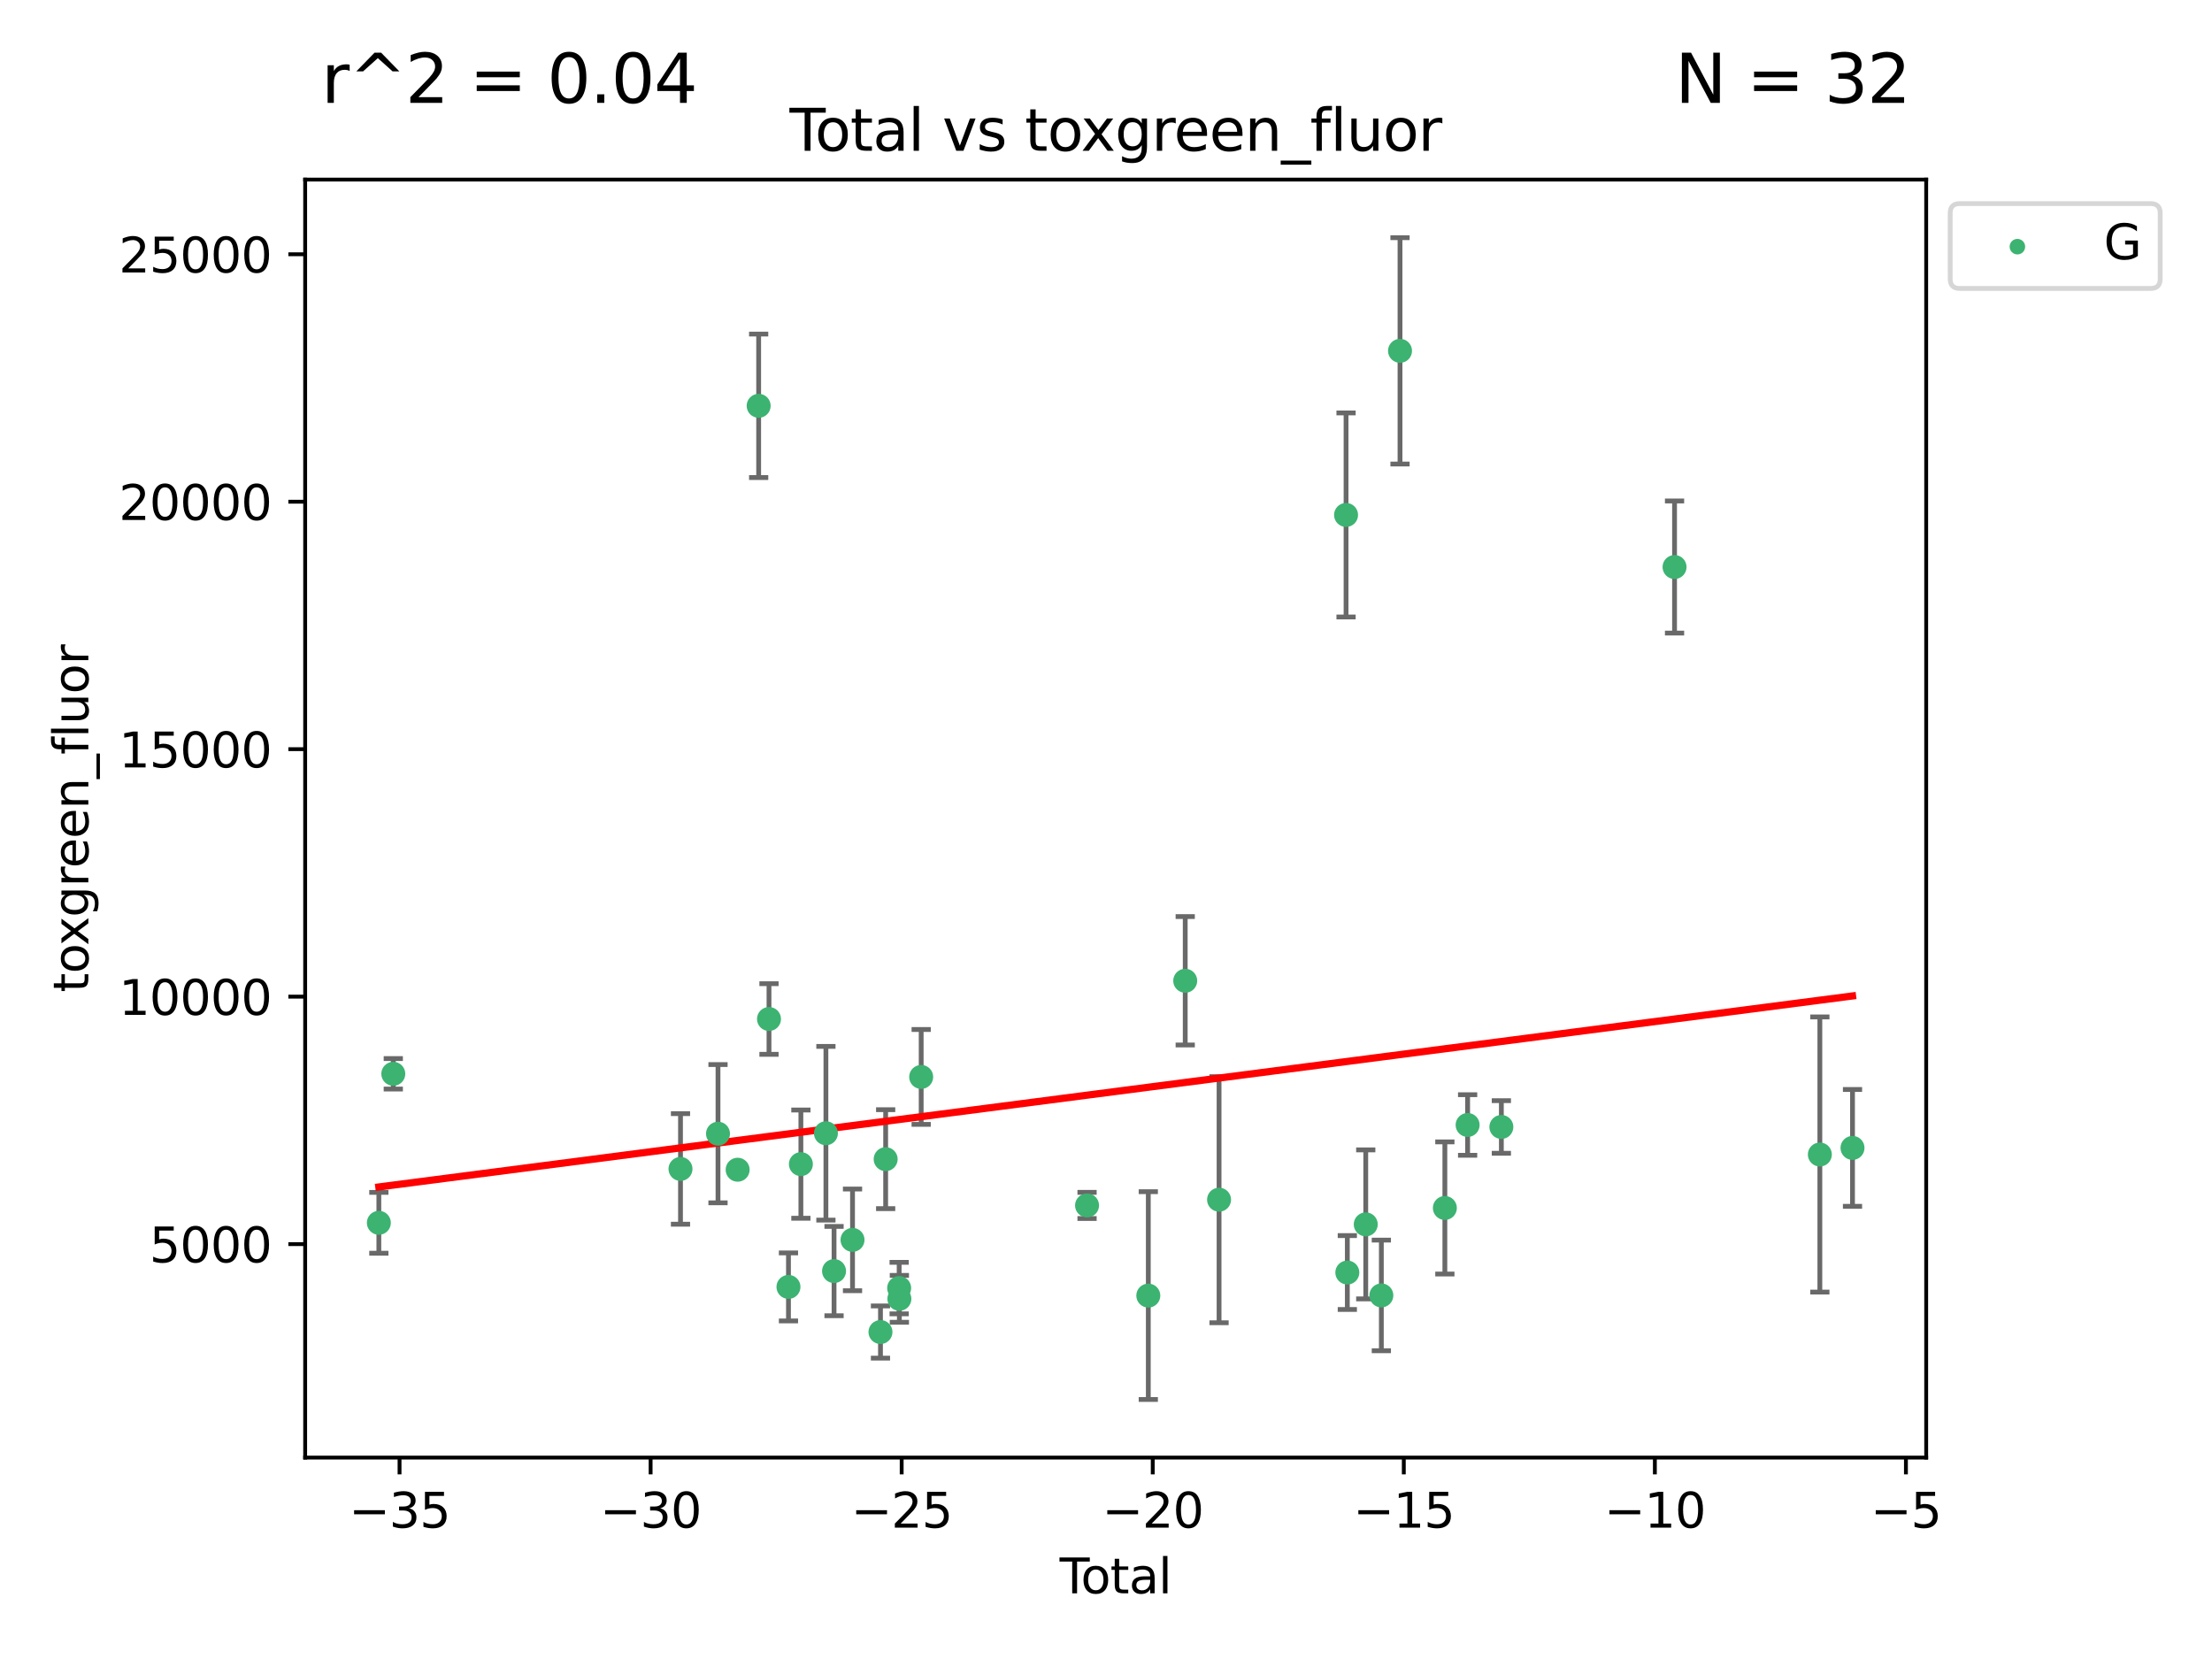 <?xml version="1.0" encoding="utf-8" standalone="no"?>
<!DOCTYPE svg PUBLIC "-//W3C//DTD SVG 1.1//EN"
  "http://www.w3.org/Graphics/SVG/1.1/DTD/svg11.dtd">
<svg xmlns:xlink="http://www.w3.org/1999/xlink" width="460.8pt" height="345.6pt" viewBox="0 0 460.8 345.6" xmlns="http://www.w3.org/2000/svg" version="1.1">
 <defs>
  <style type="text/css">*{stroke-linejoin: round; stroke-linecap: butt}</style>
 </defs>
 <g id="figure_1">
  <g id="patch_1">
   <path d="M 0 345.6 
L 460.8 345.6 
L 460.8 0 
L 0 0 
z
" style="fill: #ffffff"/>
  </g>
  <g id="axes_1">
   <g id="patch_2">
    <path d="M 63.571 303.64 
L 401.26 303.64 
L 401.26 37.411 
L 63.571 37.411 
z
" style="fill: #ffffff"/>
   </g>
   <g id="PathCollection_1">
    <defs>
     <path id="m2f7325e48e" d="M 0 1.118 
C 0.297 1.118 0.581 1 0.791 0.791 
C 1 0.581 1.118 0.297 1.118 0 
C 1.118 -0.297 1 -0.581 0.791 -0.791 
C 0.581 -1 0.297 -1.118 0 -1.118 
C -0.297 -1.118 -0.581 -1 -0.791 -0.791 
C -1 -0.581 -1.118 -0.297 -1.118 0 
C -1.118 0.297 -1 0.581 -0.791 0.791 
C -0.581 1 -0.297 1.118 0 1.118 
z
" style="stroke: #3cb371"/>
    </defs>
    <g clip-path="url(#p0eec121365)">
     <use xlink:href="#m2f7325e48e" x="78.921" y="254.733" style="fill: #3cb371; stroke: #3cb371"/>
     <use xlink:href="#m2f7325e48e" x="81.93" y="223.696" style="fill: #3cb371; stroke: #3cb371"/>
     <use xlink:href="#m2f7325e48e" x="141.76" y="243.507" style="fill: #3cb371; stroke: #3cb371"/>
     <use xlink:href="#m2f7325e48e" x="149.573" y="236.172" style="fill: #3cb371; stroke: #3cb371"/>
     <use xlink:href="#m2f7325e48e" x="153.665" y="243.675" style="fill: #3cb371; stroke: #3cb371"/>
     <use xlink:href="#m2f7325e48e" x="158.042" y="84.539" style="fill: #3cb371; stroke: #3cb371"/>
     <use xlink:href="#m2f7325e48e" x="160.196" y="212.277" style="fill: #3cb371; stroke: #3cb371"/>
     <use xlink:href="#m2f7325e48e" x="164.252" y="268.086" style="fill: #3cb371; stroke: #3cb371"/>
     <use xlink:href="#m2f7325e48e" x="166.84" y="242.509" style="fill: #3cb371; stroke: #3cb371"/>
     <use xlink:href="#m2f7325e48e" x="172.053" y="236.076" style="fill: #3cb371; stroke: #3cb371"/>
     <use xlink:href="#m2f7325e48e" x="173.747" y="264.787" style="fill: #3cb371; stroke: #3cb371"/>
     <use xlink:href="#m2f7325e48e" x="177.596" y="258.29" style="fill: #3cb371; stroke: #3cb371"/>
     <use xlink:href="#m2f7325e48e" x="183.419" y="277.486" style="fill: #3cb371; stroke: #3cb371"/>
     <use xlink:href="#m2f7325e48e" x="184.499" y="241.474" style="fill: #3cb371; stroke: #3cb371"/>
     <use xlink:href="#m2f7325e48e" x="187.311" y="268.329" style="fill: #3cb371; stroke: #3cb371"/>
     <use xlink:href="#m2f7325e48e" x="187.355" y="270.569" style="fill: #3cb371; stroke: #3cb371"/>
     <use xlink:href="#m2f7325e48e" x="191.898" y="224.345" style="fill: #3cb371; stroke: #3cb371"/>
     <use xlink:href="#m2f7325e48e" x="226.453" y="251.112" style="fill: #3cb371; stroke: #3cb371"/>
     <use xlink:href="#m2f7325e48e" x="239.213" y="269.895" style="fill: #3cb371; stroke: #3cb371"/>
     <use xlink:href="#m2f7325e48e" x="246.904" y="204.313" style="fill: #3cb371; stroke: #3cb371"/>
     <use xlink:href="#m2f7325e48e" x="253.952" y="249.917" style="fill: #3cb371; stroke: #3cb371"/>
     <use xlink:href="#m2f7325e48e" x="280.407" y="107.273" style="fill: #3cb371; stroke: #3cb371"/>
     <use xlink:href="#m2f7325e48e" x="280.673" y="265.092" style="fill: #3cb371; stroke: #3cb371"/>
     <use xlink:href="#m2f7325e48e" x="284.511" y="255.061" style="fill: #3cb371; stroke: #3cb371"/>
     <use xlink:href="#m2f7325e48e" x="287.76" y="269.859" style="fill: #3cb371; stroke: #3cb371"/>
     <use xlink:href="#m2f7325e48e" x="291.648" y="73.086" style="fill: #3cb371; stroke: #3cb371"/>
     <use xlink:href="#m2f7325e48e" x="300.991" y="251.643" style="fill: #3cb371; stroke: #3cb371"/>
     <use xlink:href="#m2f7325e48e" x="305.733" y="234.353" style="fill: #3cb371; stroke: #3cb371"/>
     <use xlink:href="#m2f7325e48e" x="312.761" y="234.766" style="fill: #3cb371; stroke: #3cb371"/>
     <use xlink:href="#m2f7325e48e" x="348.839" y="118.122" style="fill: #3cb371; stroke: #3cb371"/>
     <use xlink:href="#m2f7325e48e" x="379.109" y="240.505" style="fill: #3cb371; stroke: #3cb371"/>
     <use xlink:href="#m2f7325e48e" x="385.911" y="239.131" style="fill: #3cb371; stroke: #3cb371"/>
    </g>
   </g>
   <g id="matplotlib.axis_1">
    <g id="xtick_1">
     <g id="line2d_1">
      <defs>
       <path id="m4b365688d2" d="M 0 0 
L 0 3.5 
" style="stroke: #000000; stroke-width: 0.8"/>
      </defs>
      <g>
       <use xlink:href="#m4b365688d2" x="83.232" y="303.64" style="stroke: #000000; stroke-width: 0.8"/>
      </g>
     </g>
     <g id="text_1">
      <!-- −35 -->
      <g transform="translate(72.68 318.238)scale(0.1 -0.1)">
       <defs>
        <path id="DejaVuSans-2212" d="M 678 2272 
L 4684 2272 
L 4684 1741 
L 678 1741 
L 678 2272 
z
" transform="scale(0.016)"/>
        <path id="DejaVuSans-33" d="M 2597 2516 
Q 3050 2419 3304 2112 
Q 3559 1806 3559 1356 
Q 3559 666 3084 287 
Q 2609 -91 1734 -91 
Q 1441 -91 1130 -33 
Q 819 25 488 141 
L 488 750 
Q 750 597 1062 519 
Q 1375 441 1716 441 
Q 2309 441 2620 675 
Q 2931 909 2931 1356 
Q 2931 1769 2642 2001 
Q 2353 2234 1838 2234 
L 1294 2234 
L 1294 2753 
L 1863 2753 
Q 2328 2753 2575 2939 
Q 2822 3125 2822 3475 
Q 2822 3834 2567 4026 
Q 2313 4219 1838 4219 
Q 1578 4219 1281 4162 
Q 984 4106 628 3988 
L 628 4550 
Q 988 4650 1302 4700 
Q 1616 4750 1894 4750 
Q 2613 4750 3031 4423 
Q 3450 4097 3450 3541 
Q 3450 3153 3228 2886 
Q 3006 2619 2597 2516 
z
" transform="scale(0.016)"/>
        <path id="DejaVuSans-35" d="M 691 4666 
L 3169 4666 
L 3169 4134 
L 1269 4134 
L 1269 2991 
Q 1406 3038 1543 3061 
Q 1681 3084 1819 3084 
Q 2600 3084 3056 2656 
Q 3513 2228 3513 1497 
Q 3513 744 3044 326 
Q 2575 -91 1722 -91 
Q 1428 -91 1123 -41 
Q 819 9 494 109 
L 494 744 
Q 775 591 1075 516 
Q 1375 441 1709 441 
Q 2250 441 2565 725 
Q 2881 1009 2881 1497 
Q 2881 1984 2565 2268 
Q 2250 2553 1709 2553 
Q 1456 2553 1204 2497 
Q 953 2441 691 2322 
L 691 4666 
z
" transform="scale(0.016)"/>
       </defs>
       <use xlink:href="#DejaVuSans-2212"/>
       <use xlink:href="#DejaVuSans-33" x="83.789"/>
       <use xlink:href="#DejaVuSans-35" x="147.412"/>
      </g>
     </g>
    </g>
    <g id="xtick_2">
     <g id="line2d_2">
      <g>
       <use xlink:href="#m4b365688d2" x="135.534" y="303.64" style="stroke: #000000; stroke-width: 0.8"/>
      </g>
     </g>
     <g id="text_2">
      <!-- −30 -->
      <g transform="translate(124.981 318.238)scale(0.1 -0.1)">
       <defs>
        <path id="DejaVuSans-30" d="M 2034 4250 
Q 1547 4250 1301 3770 
Q 1056 3291 1056 2328 
Q 1056 1369 1301 889 
Q 1547 409 2034 409 
Q 2525 409 2770 889 
Q 3016 1369 3016 2328 
Q 3016 3291 2770 3770 
Q 2525 4250 2034 4250 
z
M 2034 4750 
Q 2819 4750 3233 4129 
Q 3647 3509 3647 2328 
Q 3647 1150 3233 529 
Q 2819 -91 2034 -91 
Q 1250 -91 836 529 
Q 422 1150 422 2328 
Q 422 3509 836 4129 
Q 1250 4750 2034 4750 
z
" transform="scale(0.016)"/>
       </defs>
       <use xlink:href="#DejaVuSans-2212"/>
       <use xlink:href="#DejaVuSans-33" x="83.789"/>
       <use xlink:href="#DejaVuSans-30" x="147.412"/>
      </g>
     </g>
    </g>
    <g id="xtick_3">
     <g id="line2d_3">
      <g>
       <use xlink:href="#m4b365688d2" x="187.835" y="303.64" style="stroke: #000000; stroke-width: 0.8"/>
      </g>
     </g>
     <g id="text_3">
      <!-- −25 -->
      <g transform="translate(177.283 318.238)scale(0.1 -0.1)">
       <defs>
        <path id="DejaVuSans-32" d="M 1228 531 
L 3431 531 
L 3431 0 
L 469 0 
L 469 531 
Q 828 903 1448 1529 
Q 2069 2156 2228 2338 
Q 2531 2678 2651 2914 
Q 2772 3150 2772 3378 
Q 2772 3750 2511 3984 
Q 2250 4219 1831 4219 
Q 1534 4219 1204 4116 
Q 875 4013 500 3803 
L 500 4441 
Q 881 4594 1212 4672 
Q 1544 4750 1819 4750 
Q 2544 4750 2975 4387 
Q 3406 4025 3406 3419 
Q 3406 3131 3298 2873 
Q 3191 2616 2906 2266 
Q 2828 2175 2409 1742 
Q 1991 1309 1228 531 
z
" transform="scale(0.016)"/>
       </defs>
       <use xlink:href="#DejaVuSans-2212"/>
       <use xlink:href="#DejaVuSans-32" x="83.789"/>
       <use xlink:href="#DejaVuSans-35" x="147.412"/>
      </g>
     </g>
    </g>
    <g id="xtick_4">
     <g id="line2d_4">
      <g>
       <use xlink:href="#m4b365688d2" x="240.136" y="303.64" style="stroke: #000000; stroke-width: 0.8"/>
      </g>
     </g>
     <g id="text_4">
      <!-- −20 -->
      <g transform="translate(229.584 318.238)scale(0.1 -0.1)">
       <use xlink:href="#DejaVuSans-2212"/>
       <use xlink:href="#DejaVuSans-32" x="83.789"/>
       <use xlink:href="#DejaVuSans-30" x="147.412"/>
      </g>
     </g>
    </g>
    <g id="xtick_5">
     <g id="line2d_5">
      <g>
       <use xlink:href="#m4b365688d2" x="292.437" y="303.64" style="stroke: #000000; stroke-width: 0.8"/>
      </g>
     </g>
     <g id="text_5">
      <!-- −15 -->
      <g transform="translate(281.885 318.238)scale(0.1 -0.1)">
       <defs>
        <path id="DejaVuSans-31" d="M 794 531 
L 1825 531 
L 1825 4091 
L 703 3866 
L 703 4441 
L 1819 4666 
L 2450 4666 
L 2450 531 
L 3481 531 
L 3481 0 
L 794 0 
L 794 531 
z
" transform="scale(0.016)"/>
       </defs>
       <use xlink:href="#DejaVuSans-2212"/>
       <use xlink:href="#DejaVuSans-31" x="83.789"/>
       <use xlink:href="#DejaVuSans-35" x="147.412"/>
      </g>
     </g>
    </g>
    <g id="xtick_6">
     <g id="line2d_6">
      <g>
       <use xlink:href="#m4b365688d2" x="344.739" y="303.64" style="stroke: #000000; stroke-width: 0.8"/>
      </g>
     </g>
     <g id="text_6">
      <!-- −10 -->
      <g transform="translate(334.186 318.238)scale(0.1 -0.1)">
       <use xlink:href="#DejaVuSans-2212"/>
       <use xlink:href="#DejaVuSans-31" x="83.789"/>
       <use xlink:href="#DejaVuSans-30" x="147.412"/>
      </g>
     </g>
    </g>
    <g id="xtick_7">
     <g id="line2d_7">
      <g>
       <use xlink:href="#m4b365688d2" x="397.04" y="303.64" style="stroke: #000000; stroke-width: 0.8"/>
      </g>
     </g>
     <g id="text_7">
      <!-- −5 -->
      <g transform="translate(389.669 318.238)scale(0.1 -0.1)">
       <use xlink:href="#DejaVuSans-2212"/>
       <use xlink:href="#DejaVuSans-35" x="83.789"/>
      </g>
     </g>
    </g>
    <g id="text_8">
     <!-- Total -->
     <g transform="translate(220.739 331.917)scale(0.1 -0.1)">
      <defs>
       <path id="DejaVuSans-54" d="M -19 4666 
L 3928 4666 
L 3928 4134 
L 2272 4134 
L 2272 0 
L 1638 0 
L 1638 4134 
L -19 4134 
L -19 4666 
z
" transform="scale(0.016)"/>
       <path id="DejaVuSans-6f" d="M 1959 3097 
Q 1497 3097 1228 2736 
Q 959 2375 959 1747 
Q 959 1119 1226 758 
Q 1494 397 1959 397 
Q 2419 397 2687 759 
Q 2956 1122 2956 1747 
Q 2956 2369 2687 2733 
Q 2419 3097 1959 3097 
z
M 1959 3584 
Q 2709 3584 3137 3096 
Q 3566 2609 3566 1747 
Q 3566 888 3137 398 
Q 2709 -91 1959 -91 
Q 1206 -91 779 398 
Q 353 888 353 1747 
Q 353 2609 779 3096 
Q 1206 3584 1959 3584 
z
" transform="scale(0.016)"/>
       <path id="DejaVuSans-74" d="M 1172 4494 
L 1172 3500 
L 2356 3500 
L 2356 3053 
L 1172 3053 
L 1172 1153 
Q 1172 725 1289 603 
Q 1406 481 1766 481 
L 2356 481 
L 2356 0 
L 1766 0 
Q 1100 0 847 248 
Q 594 497 594 1153 
L 594 3053 
L 172 3053 
L 172 3500 
L 594 3500 
L 594 4494 
L 1172 4494 
z
" transform="scale(0.016)"/>
       <path id="DejaVuSans-61" d="M 2194 1759 
Q 1497 1759 1228 1600 
Q 959 1441 959 1056 
Q 959 750 1161 570 
Q 1363 391 1709 391 
Q 2188 391 2477 730 
Q 2766 1069 2766 1631 
L 2766 1759 
L 2194 1759 
z
M 3341 1997 
L 3341 0 
L 2766 0 
L 2766 531 
Q 2569 213 2275 61 
Q 1981 -91 1556 -91 
Q 1019 -91 701 211 
Q 384 513 384 1019 
Q 384 1609 779 1909 
Q 1175 2209 1959 2209 
L 2766 2209 
L 2766 2266 
Q 2766 2663 2505 2880 
Q 2244 3097 1772 3097 
Q 1472 3097 1187 3025 
Q 903 2953 641 2809 
L 641 3341 
Q 956 3463 1253 3523 
Q 1550 3584 1831 3584 
Q 2591 3584 2966 3190 
Q 3341 2797 3341 1997 
z
" transform="scale(0.016)"/>
       <path id="DejaVuSans-6c" d="M 603 4863 
L 1178 4863 
L 1178 0 
L 603 0 
L 603 4863 
z
" transform="scale(0.016)"/>
      </defs>
      <use xlink:href="#DejaVuSans-54"/>
      <use xlink:href="#DejaVuSans-6f" x="44.084"/>
      <use xlink:href="#DejaVuSans-74" x="105.266"/>
      <use xlink:href="#DejaVuSans-61" x="144.475"/>
      <use xlink:href="#DejaVuSans-6c" x="205.754"/>
     </g>
    </g>
   </g>
   <g id="matplotlib.axis_2">
    <g id="ytick_1">
     <g id="line2d_8">
      <defs>
       <path id="m9258285a44" d="M 0 0 
L -3.5 0 
" style="stroke: #000000; stroke-width: 0.8"/>
      </defs>
      <g>
       <use xlink:href="#m9258285a44" x="63.571" y="259.169" style="stroke: #000000; stroke-width: 0.8"/>
      </g>
     </g>
     <g id="text_9">
      <!-- 5000 -->
      <g transform="translate(31.121 262.968)scale(0.1 -0.1)">
       <use xlink:href="#DejaVuSans-35"/>
       <use xlink:href="#DejaVuSans-30" x="63.623"/>
       <use xlink:href="#DejaVuSans-30" x="127.246"/>
       <use xlink:href="#DejaVuSans-30" x="190.869"/>
      </g>
     </g>
    </g>
    <g id="ytick_2">
     <g id="line2d_9">
      <g>
       <use xlink:href="#m9258285a44" x="63.571" y="207.618" style="stroke: #000000; stroke-width: 0.8"/>
      </g>
     </g>
     <g id="text_10">
      <!-- 10000 -->
      <g transform="translate(24.759 211.417)scale(0.1 -0.1)">
       <use xlink:href="#DejaVuSans-31"/>
       <use xlink:href="#DejaVuSans-30" x="63.623"/>
       <use xlink:href="#DejaVuSans-30" x="127.246"/>
       <use xlink:href="#DejaVuSans-30" x="190.869"/>
       <use xlink:href="#DejaVuSans-30" x="254.492"/>
      </g>
     </g>
    </g>
    <g id="ytick_3">
     <g id="line2d_10">
      <g>
       <use xlink:href="#m9258285a44" x="63.571" y="156.067" style="stroke: #000000; stroke-width: 0.8"/>
      </g>
     </g>
     <g id="text_11">
      <!-- 15000 -->
      <g transform="translate(24.759 159.866)scale(0.1 -0.1)">
       <use xlink:href="#DejaVuSans-31"/>
       <use xlink:href="#DejaVuSans-35" x="63.623"/>
       <use xlink:href="#DejaVuSans-30" x="127.246"/>
       <use xlink:href="#DejaVuSans-30" x="190.869"/>
       <use xlink:href="#DejaVuSans-30" x="254.492"/>
      </g>
     </g>
    </g>
    <g id="ytick_4">
     <g id="line2d_11">
      <g>
       <use xlink:href="#m9258285a44" x="63.571" y="104.516" style="stroke: #000000; stroke-width: 0.8"/>
      </g>
     </g>
     <g id="text_12">
      <!-- 20000 -->
      <g transform="translate(24.759 108.315)scale(0.1 -0.1)">
       <use xlink:href="#DejaVuSans-32"/>
       <use xlink:href="#DejaVuSans-30" x="63.623"/>
       <use xlink:href="#DejaVuSans-30" x="127.246"/>
       <use xlink:href="#DejaVuSans-30" x="190.869"/>
       <use xlink:href="#DejaVuSans-30" x="254.492"/>
      </g>
     </g>
    </g>
    <g id="ytick_5">
     <g id="line2d_12">
      <g>
       <use xlink:href="#m9258285a44" x="63.571" y="52.965" style="stroke: #000000; stroke-width: 0.8"/>
      </g>
     </g>
     <g id="text_13">
      <!-- 25000 -->
      <g transform="translate(24.759 56.764)scale(0.1 -0.1)">
       <use xlink:href="#DejaVuSans-32"/>
       <use xlink:href="#DejaVuSans-35" x="63.623"/>
       <use xlink:href="#DejaVuSans-30" x="127.246"/>
       <use xlink:href="#DejaVuSans-30" x="190.869"/>
       <use xlink:href="#DejaVuSans-30" x="254.492"/>
      </g>
     </g>
    </g>
    <g id="text_14">
     <!-- toxgreen_fluor -->
     <g transform="translate(18.401 206.72)rotate(-90)scale(0.1 -0.1)">
      <defs>
       <path id="DejaVuSans-78" d="M 3513 3500 
L 2247 1797 
L 3578 0 
L 2900 0 
L 1881 1375 
L 863 0 
L 184 0 
L 1544 1831 
L 300 3500 
L 978 3500 
L 1906 2253 
L 2834 3500 
L 3513 3500 
z
" transform="scale(0.016)"/>
       <path id="DejaVuSans-67" d="M 2906 1791 
Q 2906 2416 2648 2759 
Q 2391 3103 1925 3103 
Q 1463 3103 1205 2759 
Q 947 2416 947 1791 
Q 947 1169 1205 825 
Q 1463 481 1925 481 
Q 2391 481 2648 825 
Q 2906 1169 2906 1791 
z
M 3481 434 
Q 3481 -459 3084 -895 
Q 2688 -1331 1869 -1331 
Q 1566 -1331 1297 -1286 
Q 1028 -1241 775 -1147 
L 775 -588 
Q 1028 -725 1275 -790 
Q 1522 -856 1778 -856 
Q 2344 -856 2625 -561 
Q 2906 -266 2906 331 
L 2906 616 
Q 2728 306 2450 153 
Q 2172 0 1784 0 
Q 1141 0 747 490 
Q 353 981 353 1791 
Q 353 2603 747 3093 
Q 1141 3584 1784 3584 
Q 2172 3584 2450 3431 
Q 2728 3278 2906 2969 
L 2906 3500 
L 3481 3500 
L 3481 434 
z
" transform="scale(0.016)"/>
       <path id="DejaVuSans-72" d="M 2631 2963 
Q 2534 3019 2420 3045 
Q 2306 3072 2169 3072 
Q 1681 3072 1420 2755 
Q 1159 2438 1159 1844 
L 1159 0 
L 581 0 
L 581 3500 
L 1159 3500 
L 1159 2956 
Q 1341 3275 1631 3429 
Q 1922 3584 2338 3584 
Q 2397 3584 2469 3576 
Q 2541 3569 2628 3553 
L 2631 2963 
z
" transform="scale(0.016)"/>
       <path id="DejaVuSans-65" d="M 3597 1894 
L 3597 1613 
L 953 1613 
Q 991 1019 1311 708 
Q 1631 397 2203 397 
Q 2534 397 2845 478 
Q 3156 559 3463 722 
L 3463 178 
Q 3153 47 2828 -22 
Q 2503 -91 2169 -91 
Q 1331 -91 842 396 
Q 353 884 353 1716 
Q 353 2575 817 3079 
Q 1281 3584 2069 3584 
Q 2775 3584 3186 3129 
Q 3597 2675 3597 1894 
z
M 3022 2063 
Q 3016 2534 2758 2815 
Q 2500 3097 2075 3097 
Q 1594 3097 1305 2825 
Q 1016 2553 972 2059 
L 3022 2063 
z
" transform="scale(0.016)"/>
       <path id="DejaVuSans-6e" d="M 3513 2113 
L 3513 0 
L 2938 0 
L 2938 2094 
Q 2938 2591 2744 2837 
Q 2550 3084 2163 3084 
Q 1697 3084 1428 2787 
Q 1159 2491 1159 1978 
L 1159 0 
L 581 0 
L 581 3500 
L 1159 3500 
L 1159 2956 
Q 1366 3272 1645 3428 
Q 1925 3584 2291 3584 
Q 2894 3584 3203 3211 
Q 3513 2838 3513 2113 
z
" transform="scale(0.016)"/>
       <path id="DejaVuSans-5f" d="M 3263 -1063 
L 3263 -1509 
L -63 -1509 
L -63 -1063 
L 3263 -1063 
z
" transform="scale(0.016)"/>
       <path id="DejaVuSans-66" d="M 2375 4863 
L 2375 4384 
L 1825 4384 
Q 1516 4384 1395 4259 
Q 1275 4134 1275 3809 
L 1275 3500 
L 2222 3500 
L 2222 3053 
L 1275 3053 
L 1275 0 
L 697 0 
L 697 3053 
L 147 3053 
L 147 3500 
L 697 3500 
L 697 3744 
Q 697 4328 969 4595 
Q 1241 4863 1831 4863 
L 2375 4863 
z
" transform="scale(0.016)"/>
       <path id="DejaVuSans-75" d="M 544 1381 
L 544 3500 
L 1119 3500 
L 1119 1403 
Q 1119 906 1312 657 
Q 1506 409 1894 409 
Q 2359 409 2629 706 
Q 2900 1003 2900 1516 
L 2900 3500 
L 3475 3500 
L 3475 0 
L 2900 0 
L 2900 538 
Q 2691 219 2414 64 
Q 2138 -91 1772 -91 
Q 1169 -91 856 284 
Q 544 659 544 1381 
z
M 1991 3584 
L 1991 3584 
z
" transform="scale(0.016)"/>
      </defs>
      <use xlink:href="#DejaVuSans-74"/>
      <use xlink:href="#DejaVuSans-6f" x="39.209"/>
      <use xlink:href="#DejaVuSans-78" x="97.266"/>
      <use xlink:href="#DejaVuSans-67" x="156.445"/>
      <use xlink:href="#DejaVuSans-72" x="219.922"/>
      <use xlink:href="#DejaVuSans-65" x="258.785"/>
      <use xlink:href="#DejaVuSans-65" x="320.309"/>
      <use xlink:href="#DejaVuSans-6e" x="381.832"/>
      <use xlink:href="#DejaVuSans-5f" x="445.211"/>
      <use xlink:href="#DejaVuSans-66" x="495.211"/>
      <use xlink:href="#DejaVuSans-6c" x="530.416"/>
      <use xlink:href="#DejaVuSans-75" x="558.199"/>
      <use xlink:href="#DejaVuSans-6f" x="621.578"/>
      <use xlink:href="#DejaVuSans-72" x="682.76"/>
     </g>
    </g>
   </g>
   <g id="LineCollection_1">
    <path d="M 78.921 261.072 
L 78.921 248.394 
" clip-path="url(#p0eec121365)" style="fill: none; stroke: #696969"/>
    <path d="M 81.93 226.871 
L 81.93 220.52 
" clip-path="url(#p0eec121365)" style="fill: none; stroke: #696969"/>
    <path d="M 141.76 255.023 
L 141.76 231.991 
" clip-path="url(#p0eec121365)" style="fill: none; stroke: #696969"/>
    <path d="M 149.573 250.573 
L 149.573 221.771 
" clip-path="url(#p0eec121365)" style="fill: none; stroke: #696969"/>
    <path d="M 153.665 244.551 
L 153.665 242.799 
" clip-path="url(#p0eec121365)" style="fill: none; stroke: #696969"/>
    <path d="M 158.042 99.483 
L 158.042 69.595 
" clip-path="url(#p0eec121365)" style="fill: none; stroke: #696969"/>
    <path d="M 160.196 219.636 
L 160.196 204.917 
" clip-path="url(#p0eec121365)" style="fill: none; stroke: #696969"/>
    <path d="M 164.252 275.172 
L 164.252 260.999 
" clip-path="url(#p0eec121365)" style="fill: none; stroke: #696969"/>
    <path d="M 166.84 253.783 
L 166.84 231.235 
" clip-path="url(#p0eec121365)" style="fill: none; stroke: #696969"/>
    <path d="M 172.053 254.174 
L 172.053 217.979 
" clip-path="url(#p0eec121365)" style="fill: none; stroke: #696969"/>
    <path d="M 173.747 274.089 
L 173.747 255.485 
" clip-path="url(#p0eec121365)" style="fill: none; stroke: #696969"/>
    <path d="M 177.596 268.883 
L 177.596 247.697 
" clip-path="url(#p0eec121365)" style="fill: none; stroke: #696969"/>
    <path d="M 183.419 282.923 
L 183.419 272.048 
" clip-path="url(#p0eec121365)" style="fill: none; stroke: #696969"/>
    <path d="M 184.499 251.782 
L 184.499 231.166 
" clip-path="url(#p0eec121365)" style="fill: none; stroke: #696969"/>
    <path d="M 187.311 273.693 
L 187.311 262.966 
" clip-path="url(#p0eec121365)" style="fill: none; stroke: #696969"/>
    <path d="M 187.355 275.452 
L 187.355 265.685 
" clip-path="url(#p0eec121365)" style="fill: none; stroke: #696969"/>
    <path d="M 191.898 234.228 
L 191.898 214.461 
" clip-path="url(#p0eec121365)" style="fill: none; stroke: #696969"/>
    <path d="M 226.453 253.836 
L 226.453 248.388 
" clip-path="url(#p0eec121365)" style="fill: none; stroke: #696969"/>
    <path d="M 239.213 291.539 
L 239.213 248.251 
" clip-path="url(#p0eec121365)" style="fill: none; stroke: #696969"/>
    <path d="M 246.904 217.692 
L 246.904 190.934 
" clip-path="url(#p0eec121365)" style="fill: none; stroke: #696969"/>
    <path d="M 253.952 275.55 
L 253.952 224.285 
" clip-path="url(#p0eec121365)" style="fill: none; stroke: #696969"/>
    <path d="M 280.407 128.527 
L 280.407 86.02 
" clip-path="url(#p0eec121365)" style="fill: none; stroke: #696969"/>
    <path d="M 280.673 272.788 
L 280.673 257.397 
" clip-path="url(#p0eec121365)" style="fill: none; stroke: #696969"/>
    <path d="M 284.511 270.58 
L 284.511 239.542 
" clip-path="url(#p0eec121365)" style="fill: none; stroke: #696969"/>
    <path d="M 287.76 281.381 
L 287.76 258.336 
" clip-path="url(#p0eec121365)" style="fill: none; stroke: #696969"/>
    <path d="M 291.648 96.66 
L 291.648 49.513 
" clip-path="url(#p0eec121365)" style="fill: none; stroke: #696969"/>
    <path d="M 300.991 265.405 
L 300.991 237.88 
" clip-path="url(#p0eec121365)" style="fill: none; stroke: #696969"/>
    <path d="M 305.733 240.663 
L 305.733 228.043 
" clip-path="url(#p0eec121365)" style="fill: none; stroke: #696969"/>
    <path d="M 312.761 240.246 
L 312.761 229.286 
" clip-path="url(#p0eec121365)" style="fill: none; stroke: #696969"/>
    <path d="M 348.839 131.881 
L 348.839 104.363 
" clip-path="url(#p0eec121365)" style="fill: none; stroke: #696969"/>
    <path d="M 379.109 269.163 
L 379.109 211.846 
" clip-path="url(#p0eec121365)" style="fill: none; stroke: #696969"/>
    <path d="M 385.911 251.304 
L 385.911 226.958 
" clip-path="url(#p0eec121365)" style="fill: none; stroke: #696969"/>
   </g>
   <g id="line2d_13">
    <defs>
     <path id="m025d0ae6dc" d="M 2 0 
L -2 -0 
" style="stroke: #696969"/>
    </defs>
    <g clip-path="url(#p0eec121365)">
     <use xlink:href="#m025d0ae6dc" x="78.921" y="261.072" style="fill: #696969; stroke: #696969"/>
     <use xlink:href="#m025d0ae6dc" x="81.93" y="226.871" style="fill: #696969; stroke: #696969"/>
     <use xlink:href="#m025d0ae6dc" x="141.76" y="255.023" style="fill: #696969; stroke: #696969"/>
     <use xlink:href="#m025d0ae6dc" x="149.573" y="250.573" style="fill: #696969; stroke: #696969"/>
     <use xlink:href="#m025d0ae6dc" x="153.665" y="244.551" style="fill: #696969; stroke: #696969"/>
     <use xlink:href="#m025d0ae6dc" x="158.042" y="99.483" style="fill: #696969; stroke: #696969"/>
     <use xlink:href="#m025d0ae6dc" x="160.196" y="219.636" style="fill: #696969; stroke: #696969"/>
     <use xlink:href="#m025d0ae6dc" x="164.252" y="275.172" style="fill: #696969; stroke: #696969"/>
     <use xlink:href="#m025d0ae6dc" x="166.84" y="253.783" style="fill: #696969; stroke: #696969"/>
     <use xlink:href="#m025d0ae6dc" x="172.053" y="254.174" style="fill: #696969; stroke: #696969"/>
     <use xlink:href="#m025d0ae6dc" x="173.747" y="274.089" style="fill: #696969; stroke: #696969"/>
     <use xlink:href="#m025d0ae6dc" x="177.596" y="268.883" style="fill: #696969; stroke: #696969"/>
     <use xlink:href="#m025d0ae6dc" x="183.419" y="282.923" style="fill: #696969; stroke: #696969"/>
     <use xlink:href="#m025d0ae6dc" x="184.499" y="251.782" style="fill: #696969; stroke: #696969"/>
     <use xlink:href="#m025d0ae6dc" x="187.311" y="273.693" style="fill: #696969; stroke: #696969"/>
     <use xlink:href="#m025d0ae6dc" x="187.355" y="275.452" style="fill: #696969; stroke: #696969"/>
     <use xlink:href="#m025d0ae6dc" x="191.898" y="234.228" style="fill: #696969; stroke: #696969"/>
     <use xlink:href="#m025d0ae6dc" x="226.453" y="253.836" style="fill: #696969; stroke: #696969"/>
     <use xlink:href="#m025d0ae6dc" x="239.213" y="291.539" style="fill: #696969; stroke: #696969"/>
     <use xlink:href="#m025d0ae6dc" x="246.904" y="217.692" style="fill: #696969; stroke: #696969"/>
     <use xlink:href="#m025d0ae6dc" x="253.952" y="275.55" style="fill: #696969; stroke: #696969"/>
     <use xlink:href="#m025d0ae6dc" x="280.407" y="128.527" style="fill: #696969; stroke: #696969"/>
     <use xlink:href="#m025d0ae6dc" x="280.673" y="272.788" style="fill: #696969; stroke: #696969"/>
     <use xlink:href="#m025d0ae6dc" x="284.511" y="270.58" style="fill: #696969; stroke: #696969"/>
     <use xlink:href="#m025d0ae6dc" x="287.76" y="281.381" style="fill: #696969; stroke: #696969"/>
     <use xlink:href="#m025d0ae6dc" x="291.648" y="96.66" style="fill: #696969; stroke: #696969"/>
     <use xlink:href="#m025d0ae6dc" x="300.991" y="265.405" style="fill: #696969; stroke: #696969"/>
     <use xlink:href="#m025d0ae6dc" x="305.733" y="240.663" style="fill: #696969; stroke: #696969"/>
     <use xlink:href="#m025d0ae6dc" x="312.761" y="240.246" style="fill: #696969; stroke: #696969"/>
     <use xlink:href="#m025d0ae6dc" x="348.839" y="131.881" style="fill: #696969; stroke: #696969"/>
     <use xlink:href="#m025d0ae6dc" x="379.109" y="269.163" style="fill: #696969; stroke: #696969"/>
     <use xlink:href="#m025d0ae6dc" x="385.911" y="251.304" style="fill: #696969; stroke: #696969"/>
    </g>
   </g>
   <g id="line2d_14">
    <g clip-path="url(#p0eec121365)">
     <use xlink:href="#m025d0ae6dc" x="78.921" y="248.394" style="fill: #696969; stroke: #696969"/>
     <use xlink:href="#m025d0ae6dc" x="81.93" y="220.52" style="fill: #696969; stroke: #696969"/>
     <use xlink:href="#m025d0ae6dc" x="141.76" y="231.991" style="fill: #696969; stroke: #696969"/>
     <use xlink:href="#m025d0ae6dc" x="149.573" y="221.771" style="fill: #696969; stroke: #696969"/>
     <use xlink:href="#m025d0ae6dc" x="153.665" y="242.799" style="fill: #696969; stroke: #696969"/>
     <use xlink:href="#m025d0ae6dc" x="158.042" y="69.595" style="fill: #696969; stroke: #696969"/>
     <use xlink:href="#m025d0ae6dc" x="160.196" y="204.917" style="fill: #696969; stroke: #696969"/>
     <use xlink:href="#m025d0ae6dc" x="164.252" y="260.999" style="fill: #696969; stroke: #696969"/>
     <use xlink:href="#m025d0ae6dc" x="166.84" y="231.235" style="fill: #696969; stroke: #696969"/>
     <use xlink:href="#m025d0ae6dc" x="172.053" y="217.979" style="fill: #696969; stroke: #696969"/>
     <use xlink:href="#m025d0ae6dc" x="173.747" y="255.485" style="fill: #696969; stroke: #696969"/>
     <use xlink:href="#m025d0ae6dc" x="177.596" y="247.697" style="fill: #696969; stroke: #696969"/>
     <use xlink:href="#m025d0ae6dc" x="183.419" y="272.048" style="fill: #696969; stroke: #696969"/>
     <use xlink:href="#m025d0ae6dc" x="184.499" y="231.166" style="fill: #696969; stroke: #696969"/>
     <use xlink:href="#m025d0ae6dc" x="187.311" y="262.966" style="fill: #696969; stroke: #696969"/>
     <use xlink:href="#m025d0ae6dc" x="187.355" y="265.685" style="fill: #696969; stroke: #696969"/>
     <use xlink:href="#m025d0ae6dc" x="191.898" y="214.461" style="fill: #696969; stroke: #696969"/>
     <use xlink:href="#m025d0ae6dc" x="226.453" y="248.388" style="fill: #696969; stroke: #696969"/>
     <use xlink:href="#m025d0ae6dc" x="239.213" y="248.251" style="fill: #696969; stroke: #696969"/>
     <use xlink:href="#m025d0ae6dc" x="246.904" y="190.934" style="fill: #696969; stroke: #696969"/>
     <use xlink:href="#m025d0ae6dc" x="253.952" y="224.285" style="fill: #696969; stroke: #696969"/>
     <use xlink:href="#m025d0ae6dc" x="280.407" y="86.02" style="fill: #696969; stroke: #696969"/>
     <use xlink:href="#m025d0ae6dc" x="280.673" y="257.397" style="fill: #696969; stroke: #696969"/>
     <use xlink:href="#m025d0ae6dc" x="284.511" y="239.542" style="fill: #696969; stroke: #696969"/>
     <use xlink:href="#m025d0ae6dc" x="287.76" y="258.336" style="fill: #696969; stroke: #696969"/>
     <use xlink:href="#m025d0ae6dc" x="291.648" y="49.513" style="fill: #696969; stroke: #696969"/>
     <use xlink:href="#m025d0ae6dc" x="300.991" y="237.88" style="fill: #696969; stroke: #696969"/>
     <use xlink:href="#m025d0ae6dc" x="305.733" y="228.043" style="fill: #696969; stroke: #696969"/>
     <use xlink:href="#m025d0ae6dc" x="312.761" y="229.286" style="fill: #696969; stroke: #696969"/>
     <use xlink:href="#m025d0ae6dc" x="348.839" y="104.363" style="fill: #696969; stroke: #696969"/>
     <use xlink:href="#m025d0ae6dc" x="379.109" y="211.846" style="fill: #696969; stroke: #696969"/>
     <use xlink:href="#m025d0ae6dc" x="385.911" y="226.958" style="fill: #696969; stroke: #696969"/>
    </g>
   </g>
   <g id="line2d_15">
    <path d="M 78.921 247.267 
L 81.93 246.876 
L 141.76 239.122 
L 149.573 238.109 
L 153.665 237.578 
L 158.042 237.011 
L 160.196 236.732 
L 164.252 236.206 
L 166.84 235.871 
L 172.053 235.195 
L 173.747 234.975 
L 177.596 234.476 
L 183.419 233.722 
L 184.499 233.582 
L 187.311 233.217 
L 187.355 233.212 
L 191.898 232.623 
L 226.453 228.144 
L 239.213 226.49 
L 246.904 225.493 
L 253.952 224.579 
L 280.407 221.15 
L 280.673 221.116 
L 284.511 220.619 
L 287.76 220.197 
L 291.648 219.693 
L 300.991 218.482 
L 305.733 217.868 
L 312.761 216.957 
L 348.839 212.28 
L 379.109 208.357 
L 385.911 207.475 
" clip-path="url(#p0eec121365)" style="fill: none; stroke: #ff0000; stroke-width: 1.5; stroke-linecap: square"/>
   </g>
   <g id="line2d_16">
    <defs>
     <path id="md642dd3779" d="M 0 2 
C 0.53 2 1.039 1.789 1.414 1.414 
C 1.789 1.039 2 0.53 2 0 
C 2 -0.53 1.789 -1.039 1.414 -1.414 
C 1.039 -1.789 0.53 -2 0 -2 
C -0.53 -2 -1.039 -1.789 -1.414 -1.414 
C -1.789 -1.039 -2 -0.53 -2 0 
C -2 0.53 -1.789 1.039 -1.414 1.414 
C -1.039 1.789 -0.53 2 0 2 
z
" style="stroke: #3cb371"/>
    </defs>
    <g clip-path="url(#p0eec121365)">
     <use xlink:href="#md642dd3779" x="78.921" y="254.733" style="fill: #3cb371; stroke: #3cb371"/>
     <use xlink:href="#md642dd3779" x="81.93" y="223.696" style="fill: #3cb371; stroke: #3cb371"/>
     <use xlink:href="#md642dd3779" x="141.76" y="243.507" style="fill: #3cb371; stroke: #3cb371"/>
     <use xlink:href="#md642dd3779" x="149.573" y="236.172" style="fill: #3cb371; stroke: #3cb371"/>
     <use xlink:href="#md642dd3779" x="153.665" y="243.675" style="fill: #3cb371; stroke: #3cb371"/>
     <use xlink:href="#md642dd3779" x="158.042" y="84.539" style="fill: #3cb371; stroke: #3cb371"/>
     <use xlink:href="#md642dd3779" x="160.196" y="212.277" style="fill: #3cb371; stroke: #3cb371"/>
     <use xlink:href="#md642dd3779" x="164.252" y="268.086" style="fill: #3cb371; stroke: #3cb371"/>
     <use xlink:href="#md642dd3779" x="166.84" y="242.509" style="fill: #3cb371; stroke: #3cb371"/>
     <use xlink:href="#md642dd3779" x="172.053" y="236.076" style="fill: #3cb371; stroke: #3cb371"/>
     <use xlink:href="#md642dd3779" x="173.747" y="264.787" style="fill: #3cb371; stroke: #3cb371"/>
     <use xlink:href="#md642dd3779" x="177.596" y="258.29" style="fill: #3cb371; stroke: #3cb371"/>
     <use xlink:href="#md642dd3779" x="183.419" y="277.486" style="fill: #3cb371; stroke: #3cb371"/>
     <use xlink:href="#md642dd3779" x="184.499" y="241.474" style="fill: #3cb371; stroke: #3cb371"/>
     <use xlink:href="#md642dd3779" x="187.311" y="268.329" style="fill: #3cb371; stroke: #3cb371"/>
     <use xlink:href="#md642dd3779" x="187.355" y="270.569" style="fill: #3cb371; stroke: #3cb371"/>
     <use xlink:href="#md642dd3779" x="191.898" y="224.345" style="fill: #3cb371; stroke: #3cb371"/>
     <use xlink:href="#md642dd3779" x="226.453" y="251.112" style="fill: #3cb371; stroke: #3cb371"/>
     <use xlink:href="#md642dd3779" x="239.213" y="269.895" style="fill: #3cb371; stroke: #3cb371"/>
     <use xlink:href="#md642dd3779" x="246.904" y="204.313" style="fill: #3cb371; stroke: #3cb371"/>
     <use xlink:href="#md642dd3779" x="253.952" y="249.917" style="fill: #3cb371; stroke: #3cb371"/>
     <use xlink:href="#md642dd3779" x="280.407" y="107.273" style="fill: #3cb371; stroke: #3cb371"/>
     <use xlink:href="#md642dd3779" x="280.673" y="265.092" style="fill: #3cb371; stroke: #3cb371"/>
     <use xlink:href="#md642dd3779" x="284.511" y="255.061" style="fill: #3cb371; stroke: #3cb371"/>
     <use xlink:href="#md642dd3779" x="287.76" y="269.859" style="fill: #3cb371; stroke: #3cb371"/>
     <use xlink:href="#md642dd3779" x="291.648" y="73.086" style="fill: #3cb371; stroke: #3cb371"/>
     <use xlink:href="#md642dd3779" x="300.991" y="251.643" style="fill: #3cb371; stroke: #3cb371"/>
     <use xlink:href="#md642dd3779" x="305.733" y="234.353" style="fill: #3cb371; stroke: #3cb371"/>
     <use xlink:href="#md642dd3779" x="312.761" y="234.766" style="fill: #3cb371; stroke: #3cb371"/>
     <use xlink:href="#md642dd3779" x="348.839" y="118.122" style="fill: #3cb371; stroke: #3cb371"/>
     <use xlink:href="#md642dd3779" x="379.109" y="240.505" style="fill: #3cb371; stroke: #3cb371"/>
     <use xlink:href="#md642dd3779" x="385.911" y="239.131" style="fill: #3cb371; stroke: #3cb371"/>
    </g>
   </g>
   <g id="patch_3">
    <path d="M 63.571 303.64 
L 63.571 37.411 
" style="fill: none; stroke: #000000; stroke-width: 0.8; stroke-linejoin: miter; stroke-linecap: square"/>
   </g>
   <g id="patch_4">
    <path d="M 401.26 303.64 
L 401.26 37.411 
" style="fill: none; stroke: #000000; stroke-width: 0.8; stroke-linejoin: miter; stroke-linecap: square"/>
   </g>
   <g id="patch_5">
    <path d="M 63.571 303.64 
L 401.26 303.64 
" style="fill: none; stroke: #000000; stroke-width: 0.8; stroke-linejoin: miter; stroke-linecap: square"/>
   </g>
   <g id="patch_6">
    <path d="M 63.571 37.411 
L 401.26 37.411 
" style="fill: none; stroke: #000000; stroke-width: 0.8; stroke-linejoin: miter; stroke-linecap: square"/>
   </g>
   <g id="text_15">
    <!-- N = 32 -->
    <g transform="translate(348.964 21.426)scale(0.14 -0.14)">
     <defs>
      <path id="DejaVuSans-4e" d="M 628 4666 
L 1478 4666 
L 3547 763 
L 3547 4666 
L 4159 4666 
L 4159 0 
L 3309 0 
L 1241 3903 
L 1241 0 
L 628 0 
L 628 4666 
z
" transform="scale(0.016)"/>
      <path id="DejaVuSans-20" transform="scale(0.016)"/>
      <path id="DejaVuSans-3d" d="M 678 2906 
L 4684 2906 
L 4684 2381 
L 678 2381 
L 678 2906 
z
M 678 1631 
L 4684 1631 
L 4684 1100 
L 678 1100 
L 678 1631 
z
" transform="scale(0.016)"/>
     </defs>
     <use xlink:href="#DejaVuSans-4e"/>
     <use xlink:href="#DejaVuSans-20" x="74.805"/>
     <use xlink:href="#DejaVuSans-3d" x="106.592"/>
     <use xlink:href="#DejaVuSans-20" x="190.381"/>
     <use xlink:href="#DejaVuSans-33" x="222.168"/>
     <use xlink:href="#DejaVuSans-32" x="285.791"/>
    </g>
   </g>
   <g id="text_16">
    <!-- r^2 = 0.04 -->
    <g transform="translate(66.948 21.426)scale(0.14 -0.14)">
     <defs>
      <path id="DejaVuSans-5e" d="M 2988 4666 
L 4684 2925 
L 4056 2925 
L 2681 4159 
L 1306 2925 
L 678 2925 
L 2375 4666 
L 2988 4666 
z
" transform="scale(0.016)"/>
      <path id="DejaVuSans-2e" d="M 684 794 
L 1344 794 
L 1344 0 
L 684 0 
L 684 794 
z
" transform="scale(0.016)"/>
      <path id="DejaVuSans-34" d="M 2419 4116 
L 825 1625 
L 2419 1625 
L 2419 4116 
z
M 2253 4666 
L 3047 4666 
L 3047 1625 
L 3713 1625 
L 3713 1100 
L 3047 1100 
L 3047 0 
L 2419 0 
L 2419 1100 
L 313 1100 
L 313 1709 
L 2253 4666 
z
" transform="scale(0.016)"/>
     </defs>
     <use xlink:href="#DejaVuSans-72"/>
     <use xlink:href="#DejaVuSans-5e" x="41.113"/>
     <use xlink:href="#DejaVuSans-32" x="124.902"/>
     <use xlink:href="#DejaVuSans-20" x="188.525"/>
     <use xlink:href="#DejaVuSans-3d" x="220.312"/>
     <use xlink:href="#DejaVuSans-20" x="304.102"/>
     <use xlink:href="#DejaVuSans-30" x="335.889"/>
     <use xlink:href="#DejaVuSans-2e" x="399.512"/>
     <use xlink:href="#DejaVuSans-30" x="431.299"/>
     <use xlink:href="#DejaVuSans-34" x="494.922"/>
    </g>
   </g>
   <g id="text_17">
    <!-- Total vs toxgreen_fluor -->
    <g transform="translate(164.48 31.411)scale(0.12 -0.12)">
     <defs>
      <path id="DejaVuSans-76" d="M 191 3500 
L 800 3500 
L 1894 563 
L 2988 3500 
L 3597 3500 
L 2284 0 
L 1503 0 
L 191 3500 
z
" transform="scale(0.016)"/>
      <path id="DejaVuSans-73" d="M 2834 3397 
L 2834 2853 
Q 2591 2978 2328 3040 
Q 2066 3103 1784 3103 
Q 1356 3103 1142 2972 
Q 928 2841 928 2578 
Q 928 2378 1081 2264 
Q 1234 2150 1697 2047 
L 1894 2003 
Q 2506 1872 2764 1633 
Q 3022 1394 3022 966 
Q 3022 478 2636 193 
Q 2250 -91 1575 -91 
Q 1294 -91 989 -36 
Q 684 19 347 128 
L 347 722 
Q 666 556 975 473 
Q 1284 391 1588 391 
Q 1994 391 2212 530 
Q 2431 669 2431 922 
Q 2431 1156 2273 1281 
Q 2116 1406 1581 1522 
L 1381 1569 
Q 847 1681 609 1914 
Q 372 2147 372 2553 
Q 372 3047 722 3315 
Q 1072 3584 1716 3584 
Q 2034 3584 2315 3537 
Q 2597 3491 2834 3397 
z
" transform="scale(0.016)"/>
     </defs>
     <use xlink:href="#DejaVuSans-54"/>
     <use xlink:href="#DejaVuSans-6f" x="44.084"/>
     <use xlink:href="#DejaVuSans-74" x="105.266"/>
     <use xlink:href="#DejaVuSans-61" x="144.475"/>
     <use xlink:href="#DejaVuSans-6c" x="205.754"/>
     <use xlink:href="#DejaVuSans-20" x="233.537"/>
     <use xlink:href="#DejaVuSans-76" x="265.324"/>
     <use xlink:href="#DejaVuSans-73" x="324.504"/>
     <use xlink:href="#DejaVuSans-20" x="376.604"/>
     <use xlink:href="#DejaVuSans-74" x="408.391"/>
     <use xlink:href="#DejaVuSans-6f" x="447.6"/>
     <use xlink:href="#DejaVuSans-78" x="505.656"/>
     <use xlink:href="#DejaVuSans-67" x="564.836"/>
     <use xlink:href="#DejaVuSans-72" x="628.312"/>
     <use xlink:href="#DejaVuSans-65" x="667.176"/>
     <use xlink:href="#DejaVuSans-65" x="728.699"/>
     <use xlink:href="#DejaVuSans-6e" x="790.223"/>
     <use xlink:href="#DejaVuSans-5f" x="853.602"/>
     <use xlink:href="#DejaVuSans-66" x="903.602"/>
     <use xlink:href="#DejaVuSans-6c" x="938.807"/>
     <use xlink:href="#DejaVuSans-75" x="966.59"/>
     <use xlink:href="#DejaVuSans-6f" x="1029.969"/>
     <use xlink:href="#DejaVuSans-72" x="1091.15"/>
    </g>
   </g>
   <g id="legend_1">
    <g id="patch_7">
     <path d="M 408.26 60.089 
L 448.008 60.089 
Q 450.008 60.089 450.008 58.089 
L 450.008 44.411 
Q 450.008 42.411 448.008 42.411 
L 408.26 42.411 
Q 406.26 42.411 406.26 44.411 
L 406.26 58.089 
Q 406.26 60.089 408.26 60.089 
z
" style="fill: #ffffff; opacity: 0.8; stroke: #cccccc; stroke-linejoin: miter"/>
    </g>
    <g id="PathCollection_2">
     <g>
      <use xlink:href="#m2f7325e48e" x="420.26" y="51.385" style="fill: #3cb371; stroke: #3cb371"/>
     </g>
    </g>
    <g id="text_18">
     <!-- G -->
     <g transform="translate(438.26 54.01)scale(0.1 -0.1)">
      <defs>
       <path id="DejaVuSans-47" d="M 3809 666 
L 3809 1919 
L 2778 1919 
L 2778 2438 
L 4434 2438 
L 4434 434 
Q 4069 175 3628 42 
Q 3188 -91 2688 -91 
Q 1594 -91 976 548 
Q 359 1188 359 2328 
Q 359 3472 976 4111 
Q 1594 4750 2688 4750 
Q 3144 4750 3555 4637 
Q 3966 4525 4313 4306 
L 4313 3634 
Q 3963 3931 3569 4081 
Q 3175 4231 2741 4231 
Q 1884 4231 1454 3753 
Q 1025 3275 1025 2328 
Q 1025 1384 1454 906 
Q 1884 428 2741 428 
Q 3075 428 3337 486 
Q 3600 544 3809 666 
z
" transform="scale(0.016)"/>
      </defs>
      <use xlink:href="#DejaVuSans-47"/>
     </g>
    </g>
   </g>
  </g>
 </g>
 <defs>
  <clipPath id="p0eec121365">
   <rect x="63.571" y="37.411" width="337.689" height="266.229"/>
  </clipPath>
 </defs>
</svg>
